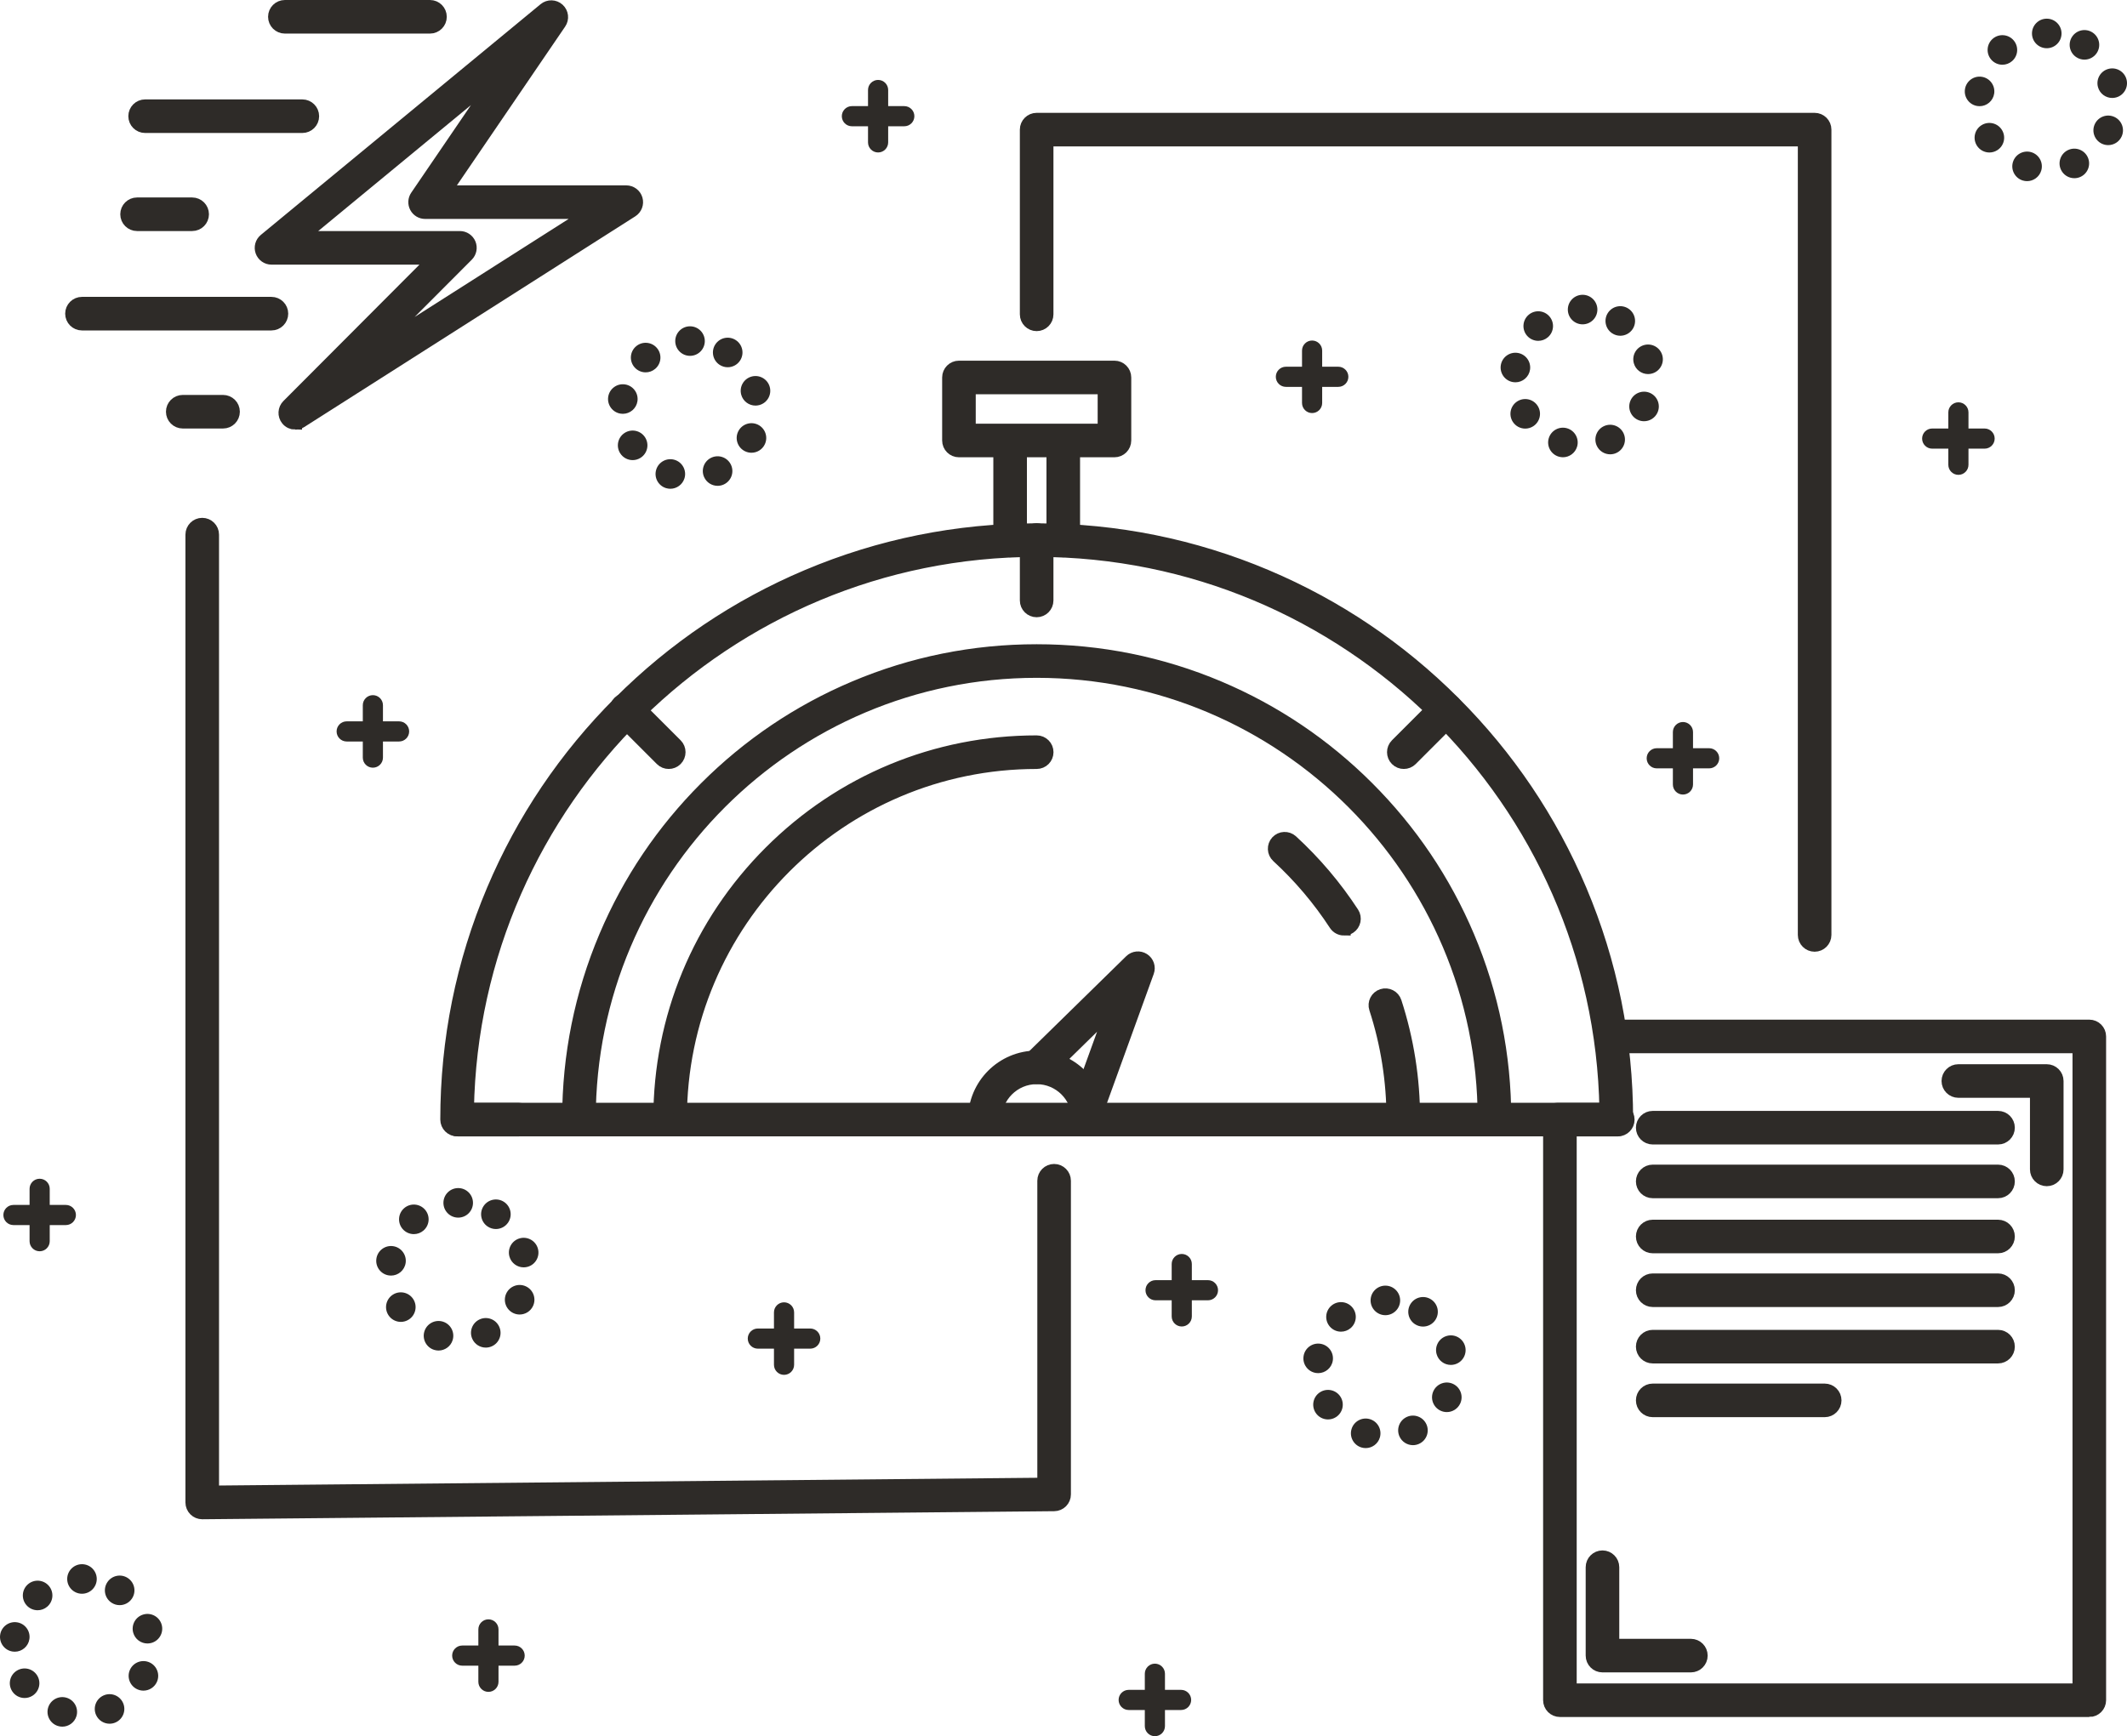 <?xml version="1.0" encoding="UTF-8"?>
<svg id="Layer_2" data-name="Layer 2" xmlns="http://www.w3.org/2000/svg" viewBox="0 0 1582.99 1292.5">
  <defs>
    <style>
      .cls-1, .cls-2 {
        fill: #2e2b28;
      }

      .cls-2 {
        stroke: #2e2b28;
        stroke-miterlimit: 10;
        stroke-width: 10px;
      }
    </style>
  </defs>
  <g id="EFFICIENCY">
    <g>
      <g>
        <path class="cls-2" d="m1202.92,840.95H340.18c-4.14,0-7.5-3.36-7.5-7.5,0-59.24,11.6-116.72,34.49-170.83,22.1-52.26,53.75-99.2,94.05-139.5s87.24-71.95,139.5-94.05c54.11-22.89,111.59-34.49,170.83-34.49s116.72,11.6,170.83,34.49c52.26,22.1,99.2,53.75,139.5,94.05s71.95,87.24,94.05,139.5c22.89,54.11,34.49,111.59,34.49,170.83,0,4.14-3.36,7.5-7.5,7.5Zm-855.18-15h847.61c-4.02-230.27-192.59-416.37-423.81-416.37s-419.78,186.1-423.81,416.37Z"/>
        <path class="cls-2" d="m1112.22,840.27c-4.14,0-7.5-3.36-7.5-7.5,0-183.71-149.46-333.17-333.17-333.17s-333.17,149.46-333.17,333.17c0,4.14-3.36,7.5-7.5,7.5s-7.5-3.36-7.5-7.5c0-47,9.21-92.6,27.36-135.53,17.54-41.46,42.64-78.69,74.61-110.67,31.97-31.97,69.21-57.08,110.67-74.61,42.93-18.16,88.53-27.36,135.53-27.36s92.6,9.21,135.53,27.36c41.46,17.54,78.7,42.64,110.67,74.61,31.97,31.97,57.08,69.21,74.61,110.67,18.16,42.93,27.36,88.53,27.36,135.53,0,4.14-3.36,7.5-7.5,7.5Z"/>
        <path class="cls-2" d="m1044.37,840.27c-4.14,0-7.5-3.36-7.5-7.5,0-28.07-4.36-55.71-12.96-82.15-1.28-3.94.87-8.17,4.81-9.45,3.93-1.28,8.17.87,9.45,4.81,9.09,27.94,13.7,57.14,13.7,86.79,0,4.14-3.36,7.5-7.5,7.5Z"/>
        <path class="cls-2" d="m1000.24,691.44c-2.45,0-4.85-1.2-6.29-3.4-12.12-18.59-26.57-35.64-42.93-50.68-3.05-2.8-3.25-7.55-.45-10.6,2.8-3.05,7.55-3.25,10.6-.45,17.29,15.88,32.54,33.89,45.35,53.53,2.26,3.47,1.28,8.12-2.19,10.38-1.26.82-2.68,1.22-4.09,1.22Z"/>
        <path class="cls-2" d="m498.73,840.27c-4.14,0-7.5-3.36-7.5-7.5,0-74.88,29.16-145.27,82.1-198.22,52.95-52.95,123.34-82.1,198.22-82.1,4.14,0,7.5,3.36,7.5,7.5s-3.36,7.5-7.5,7.5c-146.3,0-265.32,119.02-265.32,265.32,0,4.14-3.36,7.5-7.5,7.5Z"/>
        <path class="cls-2" d="m810.14,840.69c-4.14,0-7.5-3.36-7.5-7.5,0-17.14-13.95-31.09-31.09-31.09s-31.09,13.95-31.09,31.09c0,4.14-3.36,7.5-7.5,7.5s-7.5-3.36-7.5-7.5c0-25.41,20.67-46.09,46.09-46.09s46.09,20.67,46.09,46.09c0,4.14-3.36,7.5-7.5,7.5Z"/>
        <path class="cls-2" d="m810.13,829.82c-.85,0-1.71-.14-2.55-.45-3.89-1.41-5.91-5.71-4.5-9.61l25.57-70.6-51.86,50.79c-2.96,2.9-7.71,2.85-10.61-.11-2.9-2.96-2.85-7.71.11-10.61l75.36-73.81c2.5-2.45,6.36-2.84,9.31-.95,2.94,1.89,4.19,5.57,2.99,8.86l-36.77,101.53c-1.11,3.05-3.98,4.95-7.05,4.95Z"/>
        <g>
          <path class="cls-2" d="m1204.01,841h-45c-4.14,0-7.5-3.36-7.5-7.5s3.36-7.5,7.5-7.5h45c4.14,0,7.5,3.36,7.5,7.5s-3.36,7.5-7.5,7.5Z"/>
          <path class="cls-2" d="m386.01,841h-45c-4.14,0-7.5-3.36-7.5-7.5s3.36-7.5,7.5-7.5h45c4.14,0,7.5,3.36,7.5,7.5s-3.36,7.5-7.5,7.5Z"/>
        </g>
        <path class="cls-2" d="m771.51,454.5c-4.14,0-7.5-3.36-7.5-7.5v-45c0-4.14,3.36-7.5,7.5-7.5s7.5,3.36,7.5,7.5v45c0,4.14-3.36,7.5-7.5,7.5Z"/>
        <path class="cls-2" d="m1044.77,567.45c-1.92,0-3.84-.73-5.3-2.2-2.93-2.93-2.93-7.68,0-10.61l31.59-31.59c2.93-2.93,7.68-2.93,10.61,0,2.93,2.93,2.93,7.68,0,10.61l-31.59,31.59c-1.46,1.46-3.38,2.2-5.3,2.2Z"/>
        <path class="cls-2" d="m497.7,567.45c-1.92,0-3.84-.73-5.3-2.2l-31.59-31.59c-2.93-2.93-2.93-7.68,0-10.61,2.93-2.93,7.68-2.93,10.61,0l31.59,31.59c2.93,2.93,2.93,7.68,0,10.61-1.46,1.46-3.38,2.2-5.3,2.2Z"/>
      </g>
      <path class="cls-2" d="m791.32,409.84c-4.14,0-7.5-3.36-7.5-7.5v-72.33c0-4.14,3.36-7.5,7.5-7.5s7.5,3.36,7.5,7.5v72.33c0,4.14-3.36,7.5-7.5,7.5Z"/>
      <path class="cls-2" d="m751.77,409.84c-4.14,0-7.5-3.36-7.5-7.5v-72.33c0-4.14,3.36-7.5,7.5-7.5s7.5,3.36,7.5,7.5v72.33c0,4.14-3.36,7.5-7.5,7.5Z"/>
      <path class="cls-2" d="m829.42,335.42h-115.74c-4.14,0-7.5-3.36-7.5-7.5v-46.92c0-4.14,3.36-7.5,7.5-7.5h115.74c4.14,0,7.5,3.36,7.5,7.5v46.92c0,4.14-3.36,7.5-7.5,7.5Zm-108.24-15h100.74v-31.92h-100.74v31.92Z"/>
    </g>
    <g>
      <path class="cls-2" d="m219.77,314.85c-2.21,0-4.38-.97-5.85-2.8-2.39-2.98-2.16-7.29.54-9.99l109.75-110.05h-122.14c-3.17,0-5.99-1.99-7.06-4.96-1.07-2.98-.16-6.31,2.29-8.32L405.52,6.96c2.88-2.38,7.07-2.27,9.83.25,2.76,2.52,3.24,6.68,1.14,9.76l-85.92,126.03h135.53c3.33,0,6.27,2.2,7.2,5.4.93,3.2-.36,6.63-3.17,8.42l-246.34,156.85c-1.24.79-2.64,1.17-4.02,1.17Zm3.17-137.85h119.33c3.03,0,5.76,1.83,6.93,4.62,1.16,2.8.52,6.02-1.62,8.17l-74.51,74.72,167.29-106.52h-123.98c-2.78,0-5.33-1.54-6.63-4-1.3-2.46-1.13-5.43.43-7.73l64.23-94.22-151.47,124.94Z"/>
      <path class="cls-2" d="m320.01,20h-108c-4.14,0-7.5-3.36-7.5-7.5s3.36-7.5,7.5-7.5h108c4.14,0,7.5,3.36,7.5,7.5s-3.36,7.5-7.5,7.5Z"/>
      <path class="cls-2" d="m225.01,94h-117c-4.14,0-7.5-3.36-7.5-7.5s3.36-7.5,7.5-7.5h117c4.14,0,7.5,3.36,7.5,7.5s-3.36,7.5-7.5,7.5Z"/>
      <path class="cls-2" d="m143.01,167h-41c-4.14,0-7.5-3.36-7.5-7.5s3.36-7.5,7.5-7.5h41c4.14,0,7.5,3.36,7.5,7.5s-3.36,7.5-7.5,7.5Z"/>
      <path class="cls-2" d="m202.01,241H61.01c-4.14,0-7.5-3.36-7.5-7.5s3.36-7.5,7.5-7.5h141c4.14,0,7.5,3.36,7.5,7.5s-3.36,7.5-7.5,7.5Z"/>
      <path class="cls-2" d="m166.01,314h-30c-4.14,0-7.5-3.36-7.5-7.5s3.36-7.5,7.5-7.5h30c4.14,0,7.5,3.36,7.5,7.5s-3.36,7.5-7.5,7.5Z"/>
    </g>
    <g>
      <path class="cls-2" d="m1554.94,1273.2h-394c-4.14,0-7.5-3.36-7.5-7.5v-426.2c0-4.14,3.36-7.5,7.5-7.5s7.5,3.36,7.5,7.5v418.7h379v-479.14h-344.52c-4.14,0-7.5-3.36-7.5-7.5s3.36-7.5,7.5-7.5h352.02c4.14,0,7.5,3.36,7.5,7.5v494.14c0,4.14-3.36,7.5-7.5,7.5Z"/>
      <path class="cls-2" d="m1258.41,1240h-65.79c-4.14,0-7.5-3.36-7.5-7.5v-65.8c0-4.14,3.36-7.5,7.5-7.5s7.5,3.36,7.5,7.5v58.3h58.29c4.14,0,7.5,3.36,7.5,7.5s-3.36,7.5-7.5,7.5Z"/>
      <path class="cls-2" d="m1523.27,878.05c-4.14,0-7.5-3.36-7.5-7.5v-58.3h-58.3c-4.14,0-7.5-3.36-7.5-7.5s3.36-7.5,7.5-7.5h65.8c4.14,0,7.5,3.36,7.5,7.5v65.8c0,4.14-3.36,7.5-7.5,7.5Z"/>
      <g>
        <path class="cls-2" d="m1487.01,887h-257c-4.14,0-7.5-3.36-7.5-7.5s3.36-7.5,7.5-7.5h257c4.14,0,7.5,3.36,7.5,7.5s-3.36,7.5-7.5,7.5Z"/>
        <path class="cls-2" d="m1487.01,847h-257c-4.14,0-7.5-3.36-7.5-7.5s3.36-7.5,7.5-7.5h257c4.14,0,7.5,3.36,7.5,7.5s-3.36,7.5-7.5,7.5Z"/>
        <path class="cls-2" d="m1487.01,928h-257c-4.14,0-7.5-3.36-7.5-7.5s3.36-7.5,7.5-7.5h257c4.14,0,7.5,3.36,7.5,7.5s-3.36,7.5-7.5,7.5Z"/>
        <path class="cls-2" d="m1487.01,968h-257c-4.14,0-7.5-3.36-7.5-7.5s3.36-7.5,7.5-7.5h257c4.14,0,7.5,3.36,7.5,7.5s-3.36,7.5-7.5,7.5Z"/>
        <path class="cls-2" d="m1487.01,1010h-257c-4.14,0-7.5-3.36-7.5-7.5s3.36-7.5,7.5-7.5h257c4.14,0,7.5,3.36,7.5,7.5s-3.36,7.5-7.5,7.5Z"/>
        <path class="cls-2" d="m1358.01,1050h-128c-4.14,0-7.5-3.36-7.5-7.5s3.36-7.5,7.5-7.5h128c4.14,0,7.5,3.36,7.5,7.5s-3.36,7.5-7.5,7.5Z"/>
      </g>
    </g>
    <path class="cls-2" d="m150.51,1126c-1.98,0-3.87-.78-5.28-2.17-1.42-1.41-2.22-3.33-2.22-5.33V398c0-4.14,3.36-7.5,7.5-7.5s7.5,3.36,7.5,7.5v712.93l619-5.86v-226.07c0-4.14,3.36-7.5,7.5-7.5s7.5,3.36,7.5,7.5v233.5c0,4.11-3.31,7.46-7.43,7.5l-634,6h-.07Z"/>
    <path class="cls-2" d="m1350.51,703.5c-4.14,0-7.5-3.36-7.5-7.5V104h-564v130c0,4.14-3.36,7.5-7.5,7.5s-7.5-3.36-7.5-7.5V96.5c0-4.14,3.36-7.5,7.5-7.5h579c4.14,0,7.5,3.36,7.5,7.5v599.5c0,4.14-3.36,7.5-7.5,7.5Z"/>
    <path class="cls-1" d="m1505.44,134.38c-5.81-1.76-9.11-7.9-7.35-13.72h0c1.76-5.81,7.9-9.1,13.72-7.35h0c5.81,1.76,9.1,7.9,7.34,13.72h0c-1.44,4.75-5.8,7.82-10.53,7.82h0c-1.05,0-2.12-.15-3.18-.47Zm28.3-8.25c-2.47-5.55.03-12.05,5.58-14.52h0c5.55-2.47,12.06.03,14.53,5.58h0c2.46,5.55-.04,12.05-5.58,14.52h0c-1.46.65-2.98.95-4.47.95h0c-4.21,0-8.24-2.43-10.06-6.53Zm-62.46-17.72h0c-3.26-5.13-1.75-11.92,3.38-15.18h0c5.13-3.26,11.93-1.74,15.18,3.39h0c3.26,5.13,1.75,11.92-3.38,15.18h0c-1.83,1.16-3.87,1.72-5.89,1.72h0c-3.64,0-7.2-1.81-9.3-5.11Zm93.01-1.43c-5.49-2.6-7.84-9.16-5.24-14.65h0c2.6-5.49,9.16-7.84,14.65-5.24h0c5.49,2.59,7.84,9.15,5.24,14.64h0c-1.88,3.98-5.83,6.3-9.95,6.3h0c-1.58,0-3.18-.34-4.7-1.05Zm-92.63-28.05c-6.01-.88-10.17-6.47-9.28-12.48h0c.88-6.01,6.47-10.17,12.48-9.29h0c6.01.88,10.16,6.47,9.28,12.48h0c-.8,5.47-5.5,9.41-10.87,9.41h0c-.53,0-1.07-.04-1.61-.12Zm89.73-14.07h0c-1.62-5.86,1.81-11.92,7.66-13.54h0c5.86-1.62,11.92,1.81,13.54,7.66h0c1.62,5.86-1.81,11.92-7.66,13.54h0c-.99.28-1.97.41-2.95.4h0c-4.82,0-9.24-3.19-10.59-8.06Zm-79.47-20.49c-3.96-4.6-3.46-11.55,1.14-15.52h0c4.6-3.97,11.55-3.46,15.51,1.14h0c3.98,4.6,3.47,11.54-1.13,15.51h0c-2.08,1.8-4.64,2.68-7.19,2.68h0c-3.08,0-6.15-1.29-8.33-3.81Zm63.29-1.84c-5.06-3.37-6.42-10.2-3.04-15.25h0c3.37-5.06,10.2-6.42,15.25-3.04h0c5.05,3.38,6.42,10.21,3.04,15.26h0c-2.12,3.17-5.61,4.89-9.16,4.89h0c-2.1,0-4.22-.6-6.09-1.86Zm-32.94-17.63c0-6.07,4.93-11,11-11h0c6.08,0,11,4.93,11,11h0c0,6.08-4.92,11-11,11h0c-6.07,0-11-4.92-11-11Z"/>
    <path class="cls-1" d="m1160,339.92c-5.82-1.75-9.11-7.89-7.35-13.71h0c1.76-5.82,7.9-9.1,13.71-7.35h0c5.82,1.76,9.11,7.9,7.35,13.72h0c-1.44,4.75-5.8,7.82-10.53,7.82h0c-1.05,0-2.12-.16-3.18-.48Zm28.3-8.24c-2.47-5.55.03-12.05,5.58-14.52h0c5.55-2.47,12.05.03,14.52,5.58h0c2.47,5.55-.03,12.05-5.58,14.52h0c-1.45.65-2.97.95-4.46.95h0c-4.22,0-8.24-2.43-10.06-6.53Zm-62.46-17.72c-3.26-5.13-1.74-11.92,3.39-15.18h0c5.13-3.26,11.92-1.74,15.18,3.39h0c3.26,5.12,1.74,11.92-3.39,15.18h0c-1.83,1.16-3.87,1.72-5.88,1.72h0c-3.64,0-7.2-1.81-9.3-5.11Zm93.01-1.44c-5.49-2.59-7.84-9.15-5.24-14.64h0c2.59-5.49,9.15-7.84,14.64-5.25h0c5.49,2.6,7.84,9.16,5.25,14.65h0c-1.88,3.98-5.83,6.3-9.95,6.3h0c-1.58,0-3.18-.34-4.7-1.06Zm-92.63-28.04c-6.01-.88-10.17-6.47-9.29-12.48h0c.88-6.01,6.47-10.17,12.49-9.29h0c6.01.88,10.16,6.47,9.28,12.48h0c-.8,5.47-5.5,9.41-10.87,9.41h0c-.53,0-1.07-.04-1.61-.12Zm89.73-14.07h0c-1.63-5.86,1.8-11.92,7.66-13.54h0c5.85-1.62,11.91,1.81,13.54,7.66h0c1.62,5.86-1.81,11.92-7.67,13.54h0c-.98.27-1.97.4-2.94.4h0c-4.82,0-9.25-3.19-10.59-8.06Zm-79.47-20.49c-3.97-4.6-3.46-11.55,1.14-15.52h0c4.6-3.97,11.54-3.46,15.51,1.14h0c3.97,4.59,3.47,11.54-1.13,15.51h0c-2.08,1.8-4.64,2.68-7.19,2.68h0c-3.09,0-6.15-1.3-8.33-3.81Zm63.28-1.84c-5.05-3.37-6.41-10.2-3.04-15.25h0c3.38-5.06,10.21-6.42,15.26-3.04h0c5.05,3.37,6.41,10.2,3.04,15.26h0c-2.12,3.17-5.61,4.89-9.16,4.89h0c-2.1,0-4.22-.6-6.1-1.86Zm-32.93-17.63c0-6.07,4.92-11,11-11h0c6.07,0,11,4.93,11,11h0c0,6.08-4.93,11-11,11h0c-6.08,0-11-4.92-11-11Z"/>
    <path class="cls-1" d="m495.7,363.38c-5.81-1.75-9.1-7.89-7.34-13.71h0c1.76-5.82,7.9-9.1,13.71-7.35h0c5.82,1.76,9.11,7.9,7.35,13.72h0c-1.44,4.75-5.81,7.82-10.53,7.82h0c-1.05,0-2.12-.16-3.19-.48Zm28.31-8.24c-2.47-5.55.03-12.05,5.58-14.52h0c5.55-2.47,12.05.03,14.52,5.58h0c2.47,5.55-.03,12.05-5.58,14.52h0c-1.45.65-2.97.95-4.46.95h0c-4.22,0-8.24-2.43-10.06-6.53Zm-62.46-17.72c-3.26-5.13-1.74-11.93,3.39-15.18h0c5.13-3.26,11.92-1.74,15.18,3.39h0c3.26,5.12,1.74,11.92-3.39,15.18h0c-1.83,1.16-3.87,1.72-5.88,1.72h0c-3.64,0-7.21-1.81-9.3-5.11Zm93.01-1.44c-5.49-2.59-7.84-9.15-5.24-14.64h0c2.59-5.49,9.15-7.84,14.64-5.25h0c5.49,2.6,7.84,9.16,5.25,14.65h0c-1.87,3.97-5.83,6.3-9.95,6.3h0c-1.57,0-3.17-.34-4.69-1.06Zm-92.63-28.04c-6.01-.88-10.17-6.47-9.29-12.48h0c.88-6.01,6.47-10.17,12.48-9.29h0c6.01.88,10.17,6.47,9.29,12.48h0c-.8,5.47-5.5,9.41-10.87,9.41h0c-.53,0-1.07-.04-1.61-.12Zm89.72-14.07c-1.62-5.86,1.81-11.92,7.67-13.54h0c5.85-1.62,11.91,1.81,13.54,7.66h0c1.62,5.86-1.81,11.92-7.67,13.54h0c-.98.27-1.97.4-2.94.4h0c-4.82,0-9.25-3.19-10.6-8.06Zm-79.46-20.5c-3.97-4.59-3.47-11.54,1.13-15.51h0c4.6-3.97,11.55-3.46,15.52,1.14h0c3.97,4.59,3.46,11.54-1.14,15.51h0c-2.08,1.8-4.64,2.68-7.18,2.68h0c-3.09,0-6.16-1.3-8.33-3.82Zm63.28-1.83h0c-5.05-3.37-6.41-10.2-3.04-15.25h0c3.38-5.06,10.21-6.42,15.26-3.04h0c5.05,3.37,6.41,10.2,3.04,15.25h0c-2.13,3.18-5.61,4.89-9.16,4.89h0c-2.1,0-4.22-.6-6.1-1.85Zm-32.93-17.63c0-6.08,4.92-11,11-11h0c6.07,0,11,4.92,11,11h0c0,6.08-4.93,11-11,11h0c-6.08,0-11-4.92-11-11Z"/>
    <path class="cls-1" d="m1013.21,1077.55c-5.81-1.76-9.1-7.9-7.34-13.71h0c1.75-5.82,7.89-9.11,13.71-7.35h0c5.81,1.76,9.1,7.9,7.34,13.71h0c-1.43,4.76-5.8,7.82-10.52,7.82h0c-1.06,0-2.13-.15-3.19-.47Zm28.3-8.25c-2.46-5.55.03-12.05,5.59-14.52h-.01c5.55-2.47,12.06.03,14.53,5.58h0c2.46,5.55-.03,12.06-5.58,14.52h0c-1.46.65-2.97.96-4.47.96h0c-4.21,0-8.23-2.44-10.06-6.54Zm-62.45-17.71c-3.26-5.13-1.75-11.93,3.38-15.18h0c5.13-3.26,11.93-1.74,15.19,3.38h0c3.25,5.13,1.74,11.93-3.39,15.19h0c-1.83,1.16-3.87,1.71-5.89,1.71h0c-3.64,0-7.2-1.8-9.29-5.1Zm93-1.44c-5.49-2.6-7.83-9.15-5.24-14.65h0c2.6-5.49,9.15-7.84,14.65-5.24h0c5.49,2.6,7.84,9.15,5.24,14.65h0c-1.88,3.97-5.83,6.3-9.95,6.3h0c-1.58,0-3.18-.34-4.7-1.06Zm-92.63-28.05c-6.01-.88-10.17-6.46-9.28-12.48h0c.88-6.01,6.47-10.16,12.48-9.28h0c6.01.88,10.17,6.47,9.29,12.48h0c-.81,5.47-5.51,9.4-10.87,9.4h0c-.54,0-1.08-.04-1.62-.12Zm89.73-14.07c-1.62-5.85,1.81-11.91,7.66-13.53h0c5.86-1.63,11.92,1.8,13.54,7.66h0c1.62,5.85-1.81,11.91-7.66,13.54h0c-.98.27-1.97.4-2.94.4h0c-4.83,0-9.25-3.2-10.6-8.07Zm-79.47-20.49c-3.97-4.6-3.46-11.54,1.14-15.51h0c4.6-3.97,11.54-3.47,15.52,1.13h0c3.97,4.6,3.46,11.55-1.14,15.52h0c-2.08,1.79-4.64,2.67-7.19,2.67h0c-3.08,0-6.15-1.29-8.33-3.81Zm63.28-1.83c-5.05-3.38-6.41-10.21-3.03-15.26h0c3.37-5.05,10.2-6.41,15.25-3.03h0c5.05,3.37,6.41,10.2,3.03,15.25h0c-2.12,3.18-5.6,4.89-9.16,4.89h0c-2.1,0-4.22-.6-6.1-1.85Zm-32.93-17.63c0-6.08,4.93-11,11-11h0c6.08,0,11,4.92,11,11h0c0,6.07-4.92,11-11,11h0c-6.07,0-11-4.93-11-11Z"/>
    <path class="cls-1" d="m43.18,1284.92c-5.82-1.75-9.1-7.89-7.35-13.71h0c1.76-5.81,7.9-9.1,13.72-7.34h0c5.81,1.75,9.1,7.89,7.34,13.71h0c-1.43,4.75-5.8,7.82-10.52,7.82h0c-1.06,0-2.13-.16-3.19-.48Zm28.3-8.24c-2.47-5.55.03-12.05,5.59-14.52h0c5.55-2.47,12.05.03,14.52,5.58h0c2.46,5.55-.03,12.05-5.58,14.52h0c-1.46.65-2.98.95-4.47.95h0c-4.21,0-8.23-2.43-10.06-6.53Zm-62.46-17.72h0c-3.26-5.13-1.75-11.92,3.38-15.18h0c5.13-3.26,11.93-1.74,15.19,3.39h0c3.26,5.13,1.74,11.92-3.39,15.18h0c-1.83,1.16-3.87,1.72-5.89,1.72h0c-3.64,0-7.2-1.81-9.3-5.11Zm93.02-1.44c-5.5-2.59-7.84-9.15-5.25-14.64h0c2.6-5.49,9.16-7.84,14.65-5.25h0c5.49,2.6,7.84,9.16,5.24,14.65h0c-1.88,3.97-5.83,6.3-9.95,6.3h0c-1.57,0-3.17-.34-4.69-1.06Zm-92.64-28.04c-6.01-.88-10.16-6.47-9.28-12.48H.12c.88-6.01,6.47-10.17,12.48-9.29h0c6.01.88,10.17,6.47,9.28,12.48h0c-.8,5.47-5.5,9.41-10.86,9.41h0c-.54,0-1.07-.04-1.62-.12Zm89.73-14.07c-1.62-5.86,1.81-11.92,7.66-13.54h0c5.86-1.62,11.92,1.81,13.54,7.66h0c1.62,5.86-1.81,11.92-7.66,13.54h0c-.98.27-1.97.4-2.95.4h0c-4.82,0-9.24-3.19-10.59-8.06Zm-79.46-20.49c-3.97-4.6-3.47-11.55,1.13-15.52h0c4.6-3.97,11.55-3.46,15.52,1.14h0c3.97,4.6,3.46,11.54-1.14,15.51h0c-2.08,1.8-4.64,2.68-7.18,2.68h0c-3.09,0-6.16-1.3-8.33-3.81Zm63.27-1.84c-5.05-3.37-6.41-10.2-3.03-15.25h0c3.37-5.06,10.21-6.42,15.26-3.04h0c5.05,3.37,6.41,10.2,3.03,15.25h0c-2.12,3.18-5.6,4.9-9.16,4.9h0c-2.1,0-4.22-.6-6.1-1.86Zm-32.93-17.63c0-6.07,4.93-11,11-11h0c6.08,0,11,4.93,11,11h0c0,6.08-4.92,11-11,11h0c-6.07,0-11-4.92-11-11Z"/>
    <path class="cls-1" d="m323.18,1004.92h0c-5.82-1.75-9.11-7.89-7.35-13.71h0c1.76-5.81,7.9-9.1,13.72-7.35h0c5.81,1.76,9.1,7.9,7.34,13.72h0c-1.43,4.75-5.8,7.82-10.52,7.82h0c-1.06,0-2.13-.16-3.19-.48Zm28.3-8.24c-2.47-5.55.03-12.05,5.59-14.52h0c5.55-2.47,12.05.03,14.51,5.58h0c2.47,5.55-.02,12.05-5.57,14.52h0c-1.46.65-2.98.95-4.47.95h0c-4.21,0-8.23-2.43-10.06-6.53Zm-62.46-17.72h0c-3.26-5.13-1.74-11.92,3.38-15.18h0c5.13-3.26,11.93-1.74,15.19,3.39h0c3.25,5.12,1.74,11.92-3.39,15.18h0c-1.83,1.16-3.87,1.72-5.89,1.72h0c-3.64,0-7.2-1.81-9.3-5.11Zm93.02-1.43c-5.5-2.6-7.84-9.16-5.25-14.65h0c2.6-5.49,9.16-7.84,14.65-5.24h0c5.49,2.59,7.84,9.15,5.24,14.64h0c-1.88,3.98-5.83,6.3-9.95,6.3h0c-1.58,0-3.18-.34-4.69-1.05Zm-92.64-28.05c-6.01-.88-10.17-6.47-9.28-12.48h0c.88-6.02,6.47-10.17,12.48-9.29h0c6.01.88,10.17,6.47,9.29,12.48h0c-.81,5.47-5.51,9.41-10.87,9.41h0c-.54,0-1.07-.04-1.62-.12Zm89.73-14.07c-1.62-5.86,1.81-11.92,7.67-13.54h0c5.85-1.62,11.91,1.81,13.53,7.66h0c1.62,5.86-1.81,11.92-7.66,13.54h0c-.98.27-1.97.4-2.94.4h0c-4.83,0-9.25-3.19-10.6-8.06Zm-79.47-20.49c-3.97-4.6-3.46-11.55,1.14-15.52h0c4.6-3.97,11.55-3.46,15.52,1.14h0c3.97,4.59,3.46,11.54-1.14,15.51h0c-2.08,1.8-4.64,2.68-7.19,2.68h0c-3.08,0-6.15-1.3-8.33-3.81Zm63.28-1.84c-5.05-3.37-6.41-10.2-3.03-15.25h0c3.37-5.06,10.21-6.41,15.26-3.04h0c5.05,3.37,6.41,10.2,3.03,15.26h0c-2.12,3.17-5.6,4.89-9.16,4.89h0c-2.1,0-4.22-.6-6.1-1.86Zm-32.93-17.63c0-6.08,4.93-11,11-11h0c6.08,0,11,4.92,11,11h0c0,6.08-4.92,11-11,11h0c-6.07,0-11-4.92-11-11Z"/>
    <g>
      <path class="cls-1" d="m1457.51,353.5c-4.14,0-7.5-3.36-7.5-7.5v-39c0-4.14,3.36-7.5,7.5-7.5s7.5,3.36,7.5,7.5v39c0,4.14-3.36,7.5-7.5,7.5Z"/>
      <path class="cls-1" d="m1477.01,334h-39c-4.14,0-7.5-3.36-7.5-7.5s3.36-7.5,7.5-7.5h39c4.14,0,7.5,3.36,7.5,7.5s-3.36,7.5-7.5,7.5Z"/>
    </g>
    <g>
      <path class="cls-1" d="m653.51,113.5c-4.14,0-7.5-3.36-7.5-7.5v-39c0-4.14,3.36-7.5,7.5-7.5s7.5,3.36,7.5,7.5v39c0,4.14-3.36,7.5-7.5,7.5Z"/>
      <path class="cls-1" d="m673.01,94h-39c-4.14,0-7.5-3.36-7.5-7.5s3.36-7.5,7.5-7.5h39c4.14,0,7.5,3.36,7.5,7.5s-3.36,7.5-7.5,7.5Z"/>
    </g>
    <g>
      <path class="cls-1" d="m277.51,571.5c-4.14,0-7.5-3.36-7.5-7.5v-39c0-4.14,3.36-7.5,7.5-7.5s7.5,3.36,7.5,7.5v39c0,4.14-3.36,7.5-7.5,7.5Z"/>
      <path class="cls-1" d="m297.01,552h-39c-4.14,0-7.5-3.36-7.5-7.5s3.36-7.5,7.5-7.5h39c4.14,0,7.5,3.36,7.5,7.5s-3.36,7.5-7.5,7.5Z"/>
    </g>
    <g>
      <path class="cls-1" d="m976.51,307.5c-4.14,0-7.5-3.36-7.5-7.5v-39c0-4.14,3.36-7.5,7.5-7.5s7.5,3.36,7.5,7.5v39c0,4.14-3.36,7.5-7.5,7.5Z"/>
      <path class="cls-1" d="m996.01,288h-39c-4.14,0-7.5-3.36-7.5-7.5s3.36-7.5,7.5-7.5h39c4.14,0,7.5,3.36,7.5,7.5s-3.36,7.5-7.5,7.5Z"/>
    </g>
    <g>
      <path class="cls-1" d="m1252.51,591.5c-4.14,0-7.5-3.36-7.5-7.5v-39c0-4.14,3.36-7.5,7.5-7.5s7.5,3.36,7.5,7.5v39c0,4.14-3.36,7.5-7.5,7.5Z"/>
      <path class="cls-1" d="m1272.01,572h-39c-4.14,0-7.5-3.36-7.5-7.5s3.36-7.5,7.5-7.5h39c4.14,0,7.5,3.36,7.5,7.5s-3.36,7.5-7.5,7.5Z"/>
    </g>
    <g>
      <path class="cls-1" d="m879.51,987.5c-4.14,0-7.5-3.36-7.5-7.5v-39c0-4.14,3.36-7.5,7.5-7.5s7.5,3.36,7.5,7.5v39c0,4.14-3.36,7.5-7.5,7.5Z"/>
      <path class="cls-1" d="m899.01,968h-39c-4.14,0-7.5-3.36-7.5-7.5s3.36-7.5,7.5-7.5h39c4.14,0,7.5,3.36,7.5,7.5s-3.36,7.5-7.5,7.5Z"/>
    </g>
    <g>
      <path class="cls-1" d="m859.51,1292.5c-4.14,0-7.5-3.36-7.5-7.5v-39c0-4.14,3.36-7.5,7.5-7.5s7.5,3.36,7.5,7.5v39c0,4.14-3.36,7.5-7.5,7.5Z"/>
      <path class="cls-1" d="m879.01,1273h-39c-4.14,0-7.5-3.36-7.5-7.5s3.36-7.5,7.5-7.5h39c4.14,0,7.5,3.36,7.5,7.5s-3.36,7.5-7.5,7.5Z"/>
    </g>
    <g>
      <path class="cls-1" d="m29.51,931.5c-4.14,0-7.5-3.36-7.5-7.5v-39c0-4.14,3.36-7.5,7.5-7.5s7.5,3.36,7.5,7.5v39c0,4.14-3.36,7.5-7.5,7.5Z"/>
      <path class="cls-1" d="m49.01,912H10.01c-4.14,0-7.5-3.36-7.5-7.5s3.36-7.5,7.5-7.5h39c4.14,0,7.5,3.36,7.5,7.5s-3.36,7.5-7.5,7.5Z"/>
    </g>
    <g>
      <path class="cls-1" d="m583.51,1023.5c-4.14,0-7.5-3.36-7.5-7.5v-39c0-4.14,3.36-7.5,7.5-7.5s7.5,3.36,7.5,7.5v39c0,4.14-3.36,7.5-7.5,7.5Z"/>
      <path class="cls-1" d="m603.01,1004h-39c-4.14,0-7.5-3.36-7.5-7.5s3.36-7.5,7.5-7.5h39c4.14,0,7.5,3.36,7.5,7.5s-3.36,7.5-7.5,7.5Z"/>
    </g>
    <g>
      <path class="cls-1" d="m363.51,1259.5c-4.14,0-7.5-3.36-7.5-7.5v-39c0-4.14,3.36-7.5,7.5-7.5s7.5,3.36,7.5,7.5v39c0,4.14-3.36,7.5-7.5,7.5Z"/>
      <path class="cls-1" d="m383.01,1240h-39c-4.14,0-7.5-3.36-7.5-7.5s3.36-7.5,7.5-7.5h39c4.14,0,7.5,3.36,7.5,7.5s-3.36,7.5-7.5,7.5Z"/>
    </g>
  </g>
</svg>